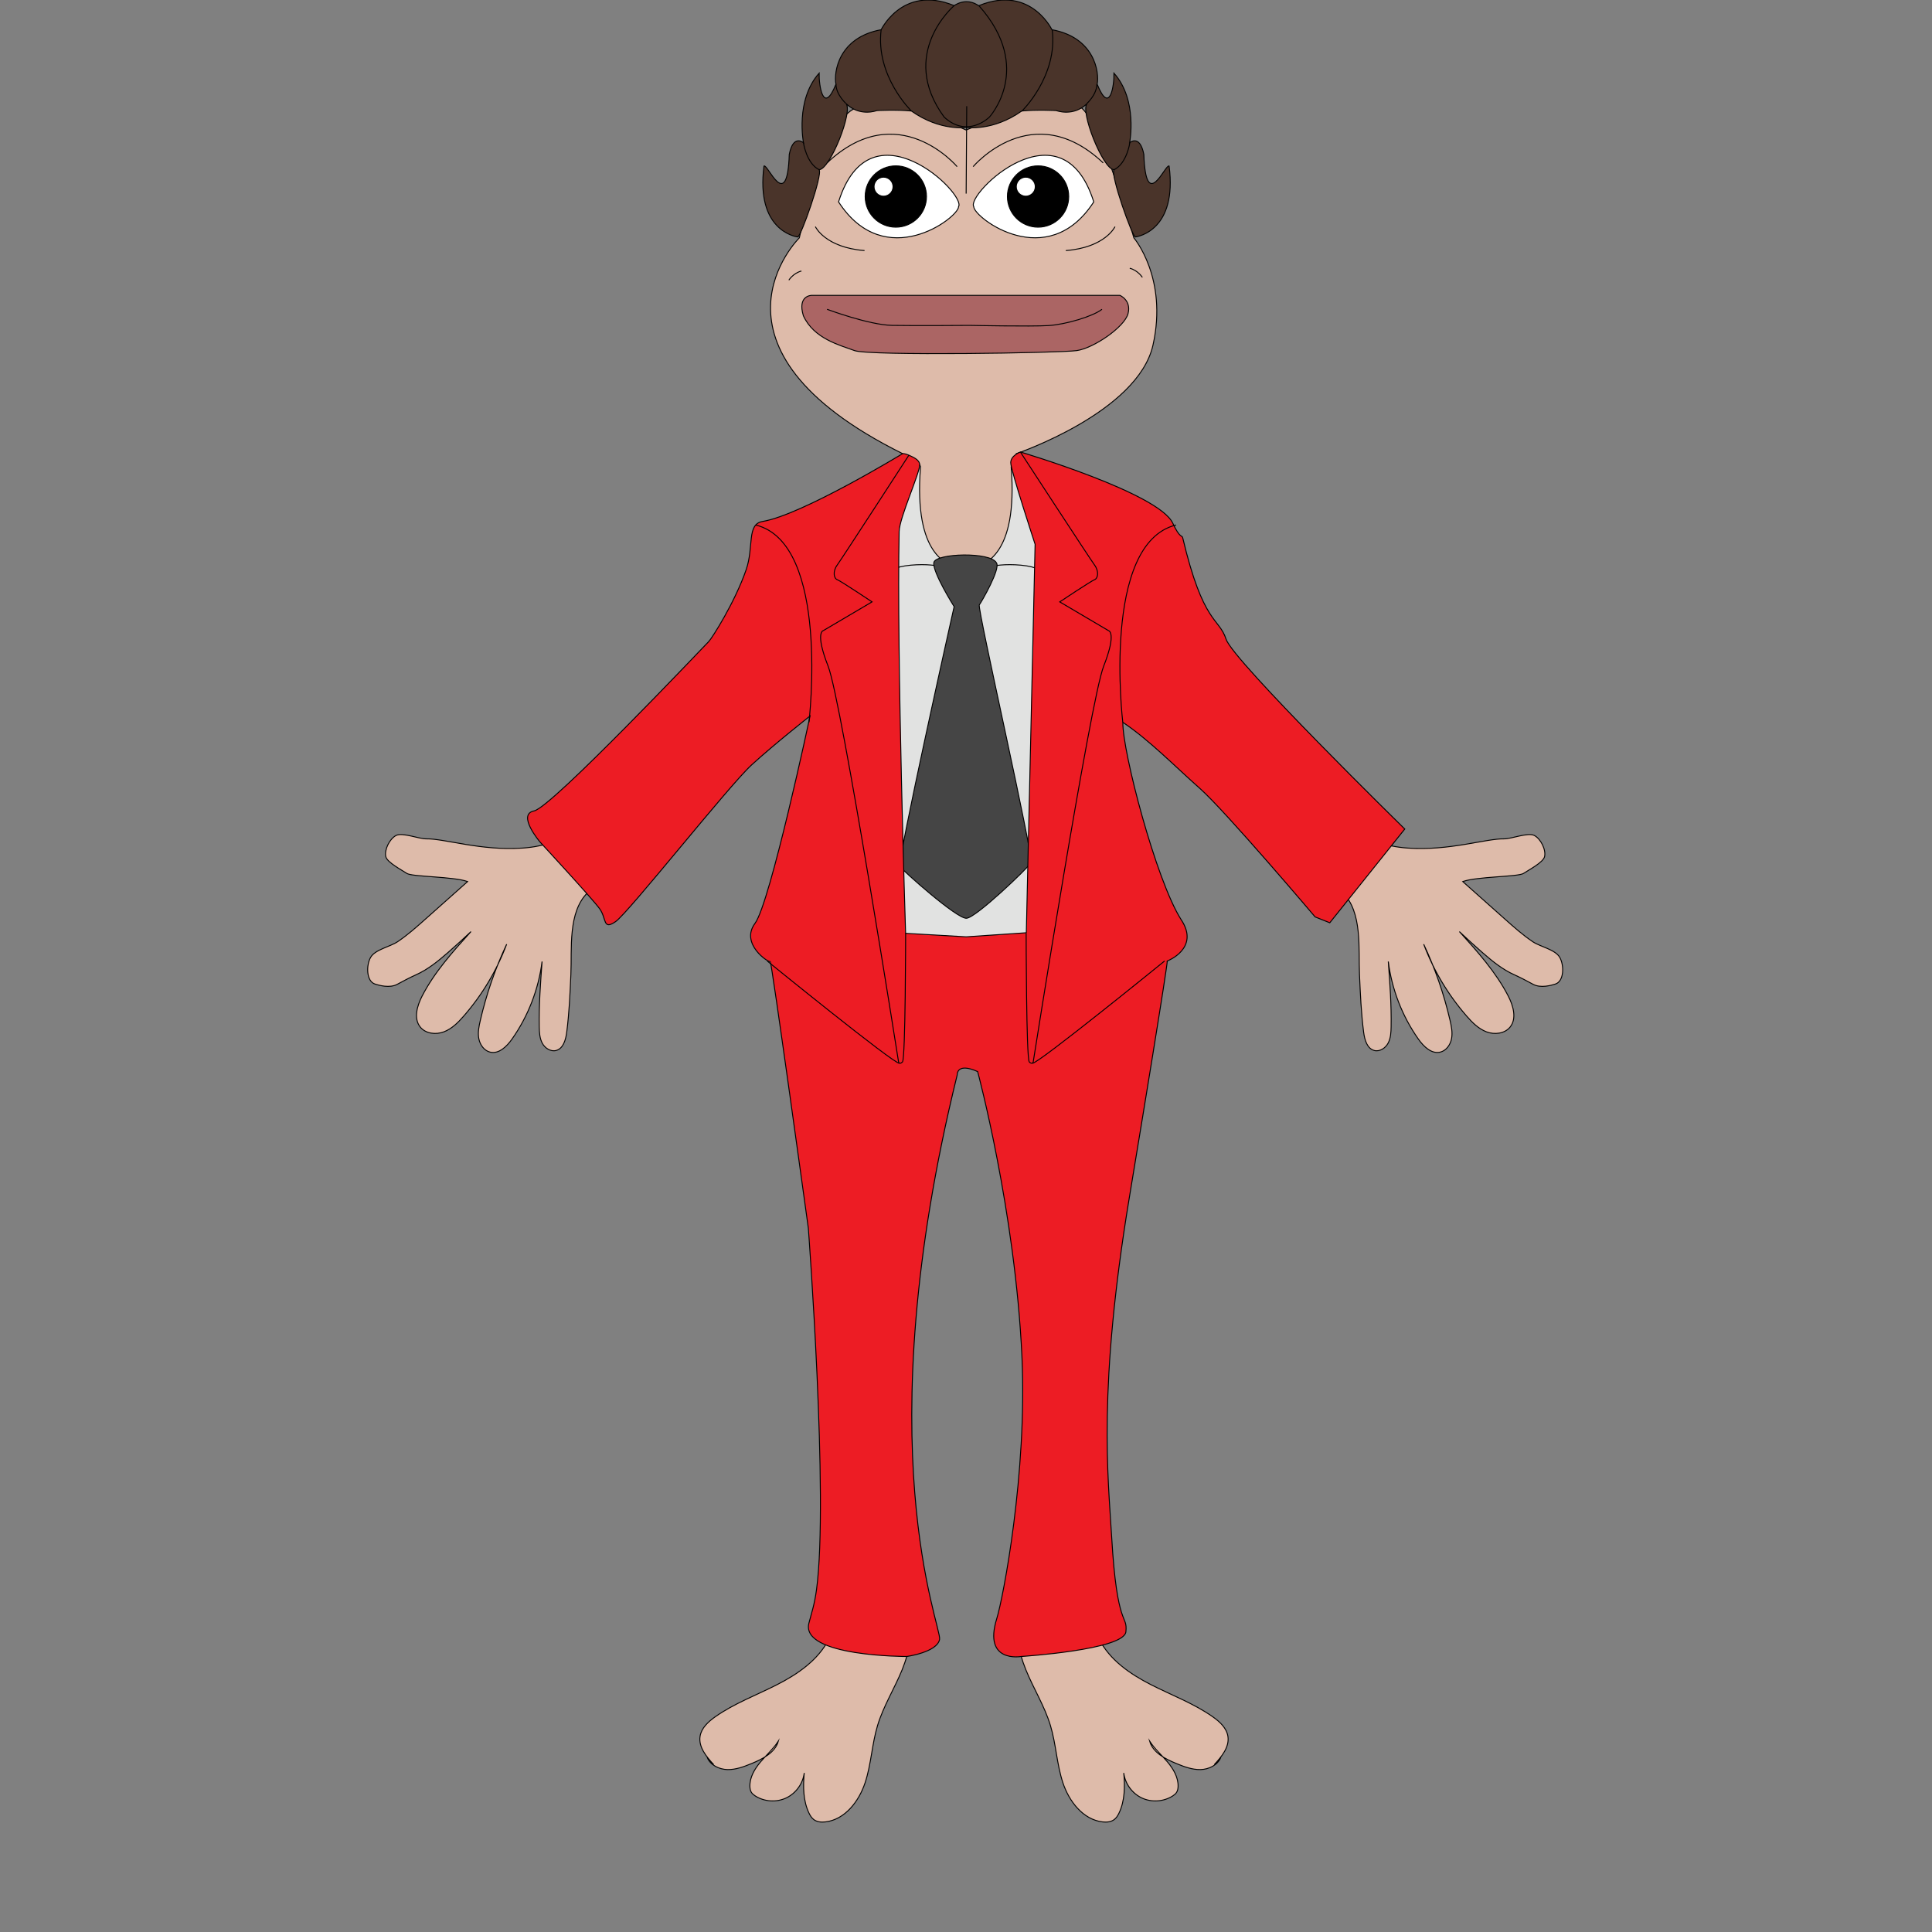 <svg width="300" height="300" viewBox="0 0 300 300" fill="none" xmlns="http://www.w3.org/2000/svg">
<rect x="0" y="0" width="300" height="300" fill="#808080" stroke="none"/>
<g clip-path="url(#clip0_1306_2975)">
<path d="M151.215 88.157C151.215 88.157 156.785 86.757 156.888 83.115C156.991 79.473 157.583 72.043 157.583 72.043L157.811 70.447C157.811 70.447 176.694 64.033 179.035 53.588C181.376 43.144 176.063 36.933 176.063 36.933C176.063 36.933 171.202 19.74 168.052 16.857C164.902 13.974 150.021 20.189 150.021 20.189C150.021 20.189 136.366 13.889 131.955 17.309C127.543 20.73 124.122 36.933 124.122 36.933C124.122 36.933 106.858 53.902 140.158 70.443C141.273 85.545 143.03 84.736 143.03 84.736C143.03 84.736 144.013 87.979 151.215 88.157Z" fill="#DEBBAA" stroke="black" stroke-width="0.146" stroke-miterlimit="10"/>
<path d="M126.047 45.863H173.893C173.893 45.863 175.7 46.605 175.162 48.7C174.62 50.791 169.827 54.063 167.194 54.44C164.561 54.815 134.952 55.281 132.693 54.44C130.434 53.599 126.393 52.616 124.75 49.038C123.777 45.849 126.047 45.863 126.047 45.863Z" fill="#AB6564" stroke="black" stroke-width="0.146" stroke-miterlimit="10"/>
<path d="M128.43 48.027C128.43 48.027 134.912 50.458 138.528 50.525C142.145 50.593 150.519 50.525 150.519 50.525C150.519 50.525 160.119 50.721 162.806 50.554C165.493 50.39 169.762 49.107 171.112 48.027" stroke="black" stroke-width="0.146" stroke-miterlimit="10"/>
<path d="M123.862 36.796C123.399 36.721 117.348 35.706 118.631 25.778C119.216 25.418 122.245 33.194 122.558 23.968C123.189 20.772 124.764 22.169 124.764 22.169C124.764 22.169 123.46 15.551 127.194 11.364C127.148 13.21 127.825 17.989 129.806 13.075C129.446 11.275 130.166 5.827 136.83 4.612C136.559 5.185 139.869 -2.544 148.172 0.877C149.583 1.458 149.914 1.572 149.914 1.572L150.085 19.781C150.085 19.781 146.02 20.433 141.519 17.237C139.157 17.002 136.153 17.169 136.153 17.169C136.153 17.169 133.501 18.206 131.335 16.043C132.55 17.123 128.905 26.306 127.194 26.352C127.779 27.118 124.326 36.871 123.862 36.796Z" fill="#4A342A" stroke="black" stroke-width="0.146" stroke-miterlimit="10"/>
<path d="M176.309 36.796C176.772 36.721 182.823 35.706 181.54 25.778C180.956 25.418 177.927 33.194 177.613 23.968C176.983 20.772 175.408 22.169 175.408 22.169C175.408 22.169 176.712 15.551 172.977 11.364C173.024 13.21 172.347 17.989 170.365 13.075C170.725 11.275 170.005 5.827 163.342 4.612C163.613 5.185 160.302 -2.544 151.999 0.877C150.588 1.458 150.257 1.572 150.257 1.572L150.086 19.781C150.086 19.781 154.152 20.433 158.652 17.237C161.015 17.002 164.019 17.169 164.019 17.169C164.019 17.169 166.67 18.206 168.837 16.043C167.621 17.123 171.267 26.306 172.977 26.352C172.393 27.118 175.846 36.871 176.309 36.796Z" fill="#4A342A" stroke="black" stroke-width="0.146" stroke-miterlimit="10"/>
<path d="M124.758 22.16C124.758 22.16 125.207 25.357 127.188 26.347Z" fill="#4A342A"/>
<path d="M124.758 22.16C124.758 22.16 125.207 25.357 127.188 26.347" stroke="black" stroke-width="0.146" stroke-miterlimit="10"/>
<path d="M131.333 16.042C131.333 16.042 129.833 14.702 129.805 13.07Z" fill="#4A342A"/>
<path d="M131.333 16.042C131.333 16.042 129.833 14.702 129.805 13.07" stroke="black" stroke-width="0.146" stroke-miterlimit="10"/>
<path d="M141.517 17.235C141.517 17.235 135.926 11.811 136.824 4.609Z" fill="#4A342A"/>
<path d="M141.517 17.235C141.517 17.235 135.926 11.811 136.824 4.609" stroke="black" stroke-width="0.146" stroke-miterlimit="10"/>
<path d="M175.438 22.16C175.438 22.16 174.989 25.357 173.008 26.347Z" fill="#4A342A"/>
<path d="M175.438 22.16C175.438 22.16 174.989 25.357 173.008 26.347" stroke="black" stroke-width="0.146" stroke-miterlimit="10"/>
<path d="M168.797 16.042C168.797 16.042 170.297 14.702 170.326 13.07Z" fill="#4A342A"/>
<path d="M168.797 16.042C168.797 16.042 170.297 14.702 170.326 13.07" stroke="black" stroke-width="0.146" stroke-miterlimit="10"/>
<path d="M158.695 17.235C158.695 17.235 164.286 11.811 163.388 4.609Z" fill="#4A342A"/>
<path d="M158.695 17.235C158.695 17.235 164.286 11.811 163.388 4.609" stroke="black" stroke-width="0.146" stroke-miterlimit="10"/>
<path d="M148.163 0.875C148.163 0.875 139.386 8.326 146.609 18.183C150.269 21.557 153.633 18.183 153.633 18.183C153.633 18.183 160.589 10.621 152.079 0.964C150.034 -0.554 148.163 0.875 148.163 0.875Z" fill="#4A342A" stroke="black" stroke-width="0.146" stroke-miterlimit="10"/>
<path d="M151.206 32.093C149.966 30.143 164.91 15.619 169.839 31.351C162.619 42.491 151.206 33.778 151.206 32.093Z" fill="white" stroke="black" stroke-width="0.146" stroke-miterlimit="10"/>
<path d="M148.619 25.877C148.619 25.877 139.415 14.93 128.422 25.3" stroke="black" stroke-width="0.146" stroke-miterlimit="10"/>
<path d="M126.609 35.195C126.609 35.195 128.11 38.434 134.246 38.908" stroke="black" stroke-width="0.146" stroke-miterlimit="10"/>
<path d="M122.492 43.5C122.492 43.5 123.166 42.421 124.449 42.082" stroke="black" stroke-width="0.146" stroke-miterlimit="10"/>
<path d="M151.109 25.877C151.109 25.877 160.314 14.93 171.307 25.3" stroke="black" stroke-width="0.146" stroke-miterlimit="10"/>
<path d="M173.136 35.195C173.136 35.195 171.636 38.434 165.5 38.908" stroke="black" stroke-width="0.146" stroke-miterlimit="10"/>
<path d="M177.386 43.071C177.386 43.071 176.713 41.991 175.43 41.652" stroke="black" stroke-width="0.146" stroke-miterlimit="10"/>
<path d="M150.023 30.062L150.113 16.492" stroke="black" stroke-width="0.146" stroke-miterlimit="10"/>
<path d="M148.844 32.093C150.084 30.143 135.139 15.619 130.211 31.351C137.434 42.491 148.844 33.778 148.844 32.093Z" fill="white" stroke="black" stroke-width="0.146" stroke-miterlimit="10"/>
<path d="M139.104 35.275C141.734 35.275 143.865 33.144 143.865 30.515C143.865 27.885 141.734 25.754 139.104 25.754C136.475 25.754 134.344 27.885 134.344 30.515C134.344 33.144 136.475 35.275 139.104 35.275Z" fill="black" stroke="black" stroke-width="0.146" stroke-miterlimit="10"/>
<path d="M137.196 30.319C137.93 30.319 138.525 29.723 138.525 28.989C138.525 28.255 137.93 27.66 137.196 27.66C136.462 27.66 135.867 28.255 135.867 28.989C135.867 29.723 136.462 30.319 137.196 30.319Z" fill="white" stroke="white" stroke-width="0.146" stroke-miterlimit="10"/>
<path d="M161.19 35.275C163.82 35.275 165.951 33.144 165.951 30.515C165.951 27.885 163.82 25.754 161.19 25.754C158.561 25.754 156.43 27.885 156.43 30.515C156.43 33.144 158.561 35.275 161.19 35.275Z" fill="black" stroke="black" stroke-width="0.146" stroke-miterlimit="10"/>
<path d="M159.282 30.319C160.016 30.319 160.611 29.723 160.611 28.989C160.611 28.255 160.016 27.66 159.282 27.66C158.548 27.66 157.953 28.255 157.953 28.989C157.953 29.723 158.548 30.319 159.282 30.319Z" fill="white" stroke="white" stroke-width="0.146" stroke-miterlimit="10"/>
<path d="M110.821 274.003C109.674 272.766 108.444 271.273 108.708 269.609C108.915 268.319 109.973 267.35 111.038 266.598C114 264.503 117.453 263.234 120.681 261.584C123.913 259.934 127.07 257.747 128.713 254.511C129.269 253.417 129.636 252.223 130.327 251.208C131.557 249.401 133.677 248.371 135.815 247.929C136.884 247.708 138.053 247.634 139.004 248.165C139.756 248.585 140.273 249.337 140.625 250.121C141.908 252.997 141.267 256.375 140.08 259.29C138.89 262.204 137.183 264.909 136.271 267.92C135.391 270.831 135.287 273.939 134.332 276.825C133.377 279.711 131.214 282.534 128.196 282.901C127.569 282.979 126.885 282.929 126.375 282.551C126.033 282.298 125.805 281.921 125.62 281.536C124.701 279.626 124.693 277.413 124.882 275.303C124.679 276.96 123.582 278.478 122.071 279.188C120.563 279.897 118.693 279.776 117.285 278.878C117.057 278.731 116.836 278.56 116.686 278.332C116.512 278.062 116.455 277.73 116.444 277.406C116.401 275.988 117.182 274.669 118.098 273.586C119.017 272.503 120.1 271.548 120.866 270.354C120.357 272.157 118.447 273.126 116.715 273.839C115.514 274.331 114.263 274.808 112.963 274.78C111.666 274.748 110.297 274.088 109.809 272.884" fill="#DEBBAA"/>
<path d="M110.821 274.003C109.674 272.766 108.444 271.273 108.708 269.609C108.915 268.319 109.973 267.35 111.038 266.598C114 264.503 117.453 263.234 120.681 261.584C123.913 259.934 127.07 257.747 128.713 254.511C129.269 253.417 129.636 252.223 130.327 251.208C131.557 249.401 133.677 248.371 135.815 247.929C136.884 247.708 138.053 247.634 139.004 248.165C139.756 248.585 140.273 249.337 140.625 250.121C141.908 252.997 141.267 256.375 140.08 259.29C138.89 262.204 137.183 264.909 136.271 267.92C135.391 270.831 135.287 273.939 134.332 276.825C133.377 279.711 131.214 282.534 128.196 282.901C127.569 282.979 126.885 282.929 126.375 282.551C126.033 282.298 125.805 281.921 125.62 281.536C124.701 279.626 124.693 277.413 124.882 275.303C124.679 276.96 123.582 278.478 122.071 279.188C120.563 279.897 118.693 279.776 117.285 278.878C117.057 278.731 116.836 278.56 116.686 278.332C116.512 278.062 116.455 277.73 116.444 277.406C116.401 275.988 117.182 274.669 118.098 273.586C119.017 272.503 120.1 271.548 120.866 270.354C120.357 272.157 118.447 273.126 116.715 273.839C115.514 274.331 114.263 274.808 112.963 274.78C111.666 274.748 110.297 274.088 109.809 272.884" stroke="black" stroke-width="0.146" stroke-miterlimit="10"/>
<path d="M188.556 274.003C189.703 272.766 190.933 271.273 190.669 269.609C190.462 268.319 189.404 267.35 188.339 266.598C185.377 264.503 181.924 263.234 178.696 261.584C175.464 259.934 172.307 257.747 170.664 254.511C170.108 253.417 169.741 252.223 169.05 251.208C167.82 249.401 165.7 248.371 163.562 247.929C162.493 247.708 161.324 247.634 160.373 248.165C159.621 248.585 159.104 249.337 158.752 250.121C157.469 252.997 158.11 256.375 159.297 259.29C160.487 262.204 162.194 264.909 163.106 267.92C163.986 270.831 164.09 273.939 165.045 276.825C166 279.711 168.163 282.534 171.181 282.901C171.808 282.979 172.492 282.929 173.002 282.551C173.344 282.298 173.572 281.921 173.757 281.536C174.676 279.626 174.684 277.413 174.495 275.303C174.698 276.96 175.795 278.478 177.306 279.188C178.814 279.897 180.684 279.776 182.092 278.878C182.32 278.731 182.541 278.56 182.691 278.332C182.865 278.062 182.922 277.73 182.933 277.406C182.976 275.988 182.195 274.669 181.279 273.586C180.36 272.503 179.277 271.548 178.511 270.354C179.02 272.157 180.93 273.126 182.662 273.839C183.863 274.331 185.114 274.808 186.414 274.78C187.711 274.748 189.08 274.088 189.568 272.884" fill="#DEBBAA"/>
<path d="M188.556 274.003C189.703 272.766 190.933 271.273 190.669 269.609C190.462 268.319 189.404 267.35 188.339 266.598C185.377 264.503 181.924 263.234 178.696 261.584C175.464 259.934 172.307 257.747 170.664 254.511C170.108 253.417 169.741 252.223 169.05 251.208C167.82 249.401 165.7 248.371 163.562 247.929C162.493 247.708 161.324 247.634 160.373 248.165C159.621 248.585 159.104 249.337 158.752 250.121C157.469 252.997 158.11 256.375 159.297 259.29C160.487 262.204 162.194 264.909 163.106 267.92C163.986 270.831 164.09 273.939 165.045 276.825C166 279.711 168.163 282.534 171.181 282.901C171.808 282.979 172.492 282.929 173.002 282.551C173.344 282.298 173.572 281.921 173.757 281.536C174.676 279.626 174.684 277.413 174.495 275.303C174.698 276.96 175.795 278.478 177.306 279.188C178.814 279.897 180.684 279.776 182.092 278.878C182.32 278.731 182.541 278.56 182.691 278.332C182.865 278.062 182.922 277.73 182.933 277.406C182.976 275.988 182.195 274.669 181.279 273.586C180.36 272.503 179.277 271.548 178.511 270.354C179.02 272.157 180.93 273.126 182.662 273.839C183.863 274.331 185.114 274.808 186.414 274.78C187.711 274.748 189.08 274.088 189.568 272.884" stroke="black" stroke-width="0.146" stroke-miterlimit="10"/>
<path d="M87.997 160.308C87.847 161.463 87.459 162.845 86.329 163.123C85.488 163.33 84.608 162.746 84.202 161.979C83.796 161.213 83.749 160.312 83.735 159.446C83.674 156.061 83.924 152.683 84.173 149.304C83.628 153.616 82.01 157.792 79.505 161.345C78.696 162.493 77.478 163.697 76.109 163.373C75.176 163.152 74.534 162.236 74.353 161.292C74.171 160.347 74.367 159.378 74.584 158.445C75.525 154.372 76.9 150.398 78.675 146.614C77.143 150.687 74.876 154.482 72.019 157.76C71.146 158.765 70.169 159.749 68.925 160.223C67.682 160.697 66.1 160.518 65.262 159.485C64.19 158.156 64.767 156.182 65.547 154.664C67.472 150.933 70.319 147.772 73.134 144.658C71.965 145.766 70.771 146.849 69.556 147.911C68.028 149.244 66.438 150.548 64.585 151.371C63.588 151.817 62.64 152.33 61.678 152.846C60.512 153.474 58.866 153.01 58.221 152.8C56.874 152.362 56.846 149.889 57.551 148.659C58.257 147.434 60.573 147.017 61.745 146.226C63.288 145.189 64.681 143.949 66.068 142.712C68.249 140.77 70.429 138.832 72.61 136.889C70.444 136.102 63.969 136.159 63.171 135.621C62.408 135.108 60.099 133.91 59.903 133.009C59.664 131.919 60.509 130.251 61.496 129.734C62.483 129.217 65.081 130.279 66.196 130.258C69.032 130.205 74.659 132.139 81.148 131.69C88.382 131.192 89.882 127.414 91.696 127.518C91.949 127.532 92.216 127.582 92.408 127.749C92.626 127.942 92.701 128.245 92.768 128.526C93.274 130.746 94.183 133.258 93.609 135.543C93.253 136.957 92.266 137.634 91.275 138.589C88.157 141.59 88.82 147.359 88.645 151.321C88.517 154.329 88.382 157.329 87.997 160.308Z" fill="#DEBBAA" stroke="black" stroke-width="0.146" stroke-miterlimit="10"/>
<path d="M211.749 160.308C211.899 161.463 212.287 162.845 213.417 163.123C214.258 163.33 215.138 162.746 215.544 161.979C215.95 161.213 215.997 160.312 216.011 159.446C216.072 156.061 215.822 152.683 215.573 149.304C216.118 153.616 217.736 157.792 220.241 161.345C221.05 162.493 222.268 163.697 223.637 163.373C224.57 163.152 225.212 162.236 225.393 161.292C225.575 160.347 225.379 159.378 225.162 158.445C224.221 154.372 222.846 150.398 221.071 146.614C222.603 150.687 224.87 154.482 227.727 157.76C228.6 158.765 229.577 159.749 230.82 160.223C232.064 160.697 233.646 160.518 234.484 159.485C235.556 158.156 234.979 156.182 234.199 154.664C232.274 150.933 229.427 147.772 226.612 144.658C227.781 145.766 228.975 146.849 230.19 147.911C231.718 149.244 233.308 150.548 235.161 151.371C236.158 151.817 237.106 152.33 238.068 152.846C239.234 153.474 240.88 153.01 241.525 152.8C242.872 152.362 242.9 149.889 242.195 148.659C241.489 147.434 239.173 147.017 238.001 146.226C236.458 145.189 235.064 143.949 233.678 142.712C231.498 140.77 229.317 138.832 227.136 136.889C229.302 136.102 235.777 136.159 236.575 135.621C237.338 135.108 239.647 133.91 239.843 133.009C240.082 131.919 239.237 130.251 238.25 129.734C237.263 129.217 234.665 130.279 233.55 130.258C230.714 130.205 225.087 132.139 218.598 131.69C211.364 131.192 209.864 127.414 208.05 127.518C207.797 127.532 207.53 127.582 207.338 127.749C207.12 127.942 207.045 128.245 206.978 128.526C206.472 130.746 205.563 133.258 206.137 135.543C206.493 136.957 207.48 137.634 208.471 138.589C211.589 141.59 210.926 147.359 211.101 151.321C211.229 154.329 211.364 157.329 211.749 160.308Z" fill="#DEBBAA" stroke="black" stroke-width="0.146" stroke-miterlimit="10"/>
<path d="M134.654 87.292L143.744 86.159L150.073 89.32L159.138 84.727L169.494 92.288L172.544 146.213L153.287 152.424L134.925 150.985L127.406 143.512L134.654 87.292Z" fill="#E1E2E1" stroke="black" stroke-width="0.146" stroke-miterlimit="10"/>
<path d="M152.098 88.119C152.412 87.31 158.142 86.718 157.012 72.475C159.164 66.874 163.08 90.909 163.08 90.909C163.08 90.909 163.547 88.204 158.533 87.759C153.52 87.313 151.784 88.928 152.098 88.119Z" fill="#E1E2E1" stroke="black" stroke-width="0.146" stroke-miterlimit="10"/>
<path d="M147.853 88.119C147.54 87.31 141.81 86.718 142.939 72.475C140.787 66.874 136.871 90.909 136.871 90.909C136.871 90.909 136.404 88.204 141.418 87.759C146.428 87.313 148.167 88.928 147.853 88.119Z" fill="#E1E2E1" stroke="black" stroke-width="0.146" stroke-miterlimit="10"/>
<path d="M148.158 94.196C148.158 94.196 144.748 88.797 145.008 87.354C145.268 85.911 153.785 85.644 154.729 87.4C155.402 88.302 152.423 93.433 152.067 93.928C151.711 94.424 160.587 133.183 160.085 133.988C159.582 134.794 151.582 142.498 150.072 142.587C148.561 142.672 140.265 135.25 139.755 134.576C139.246 133.896 148.158 94.196 148.158 94.196Z" fill="#454545" stroke="black" stroke-width="0.146" stroke-miterlimit="10"/>
<path d="M140.166 70.437C140.166 70.437 124.519 79.969 118.422 80.97C115.917 81.38 117.089 84.883 115.874 88.432C114.131 93.517 110.532 99.14 110.051 99.621C109.232 100.441 85.667 125.37 82.937 125.916C80.208 126.461 83.846 130.737 83.846 130.737C83.846 130.737 92.035 139.599 93.125 141.128C94.215 142.657 93.581 144.477 95.58 143.113C97.583 141.748 113.155 122.028 116.701 118.782C120.246 115.535 125.787 111.177 125.787 111.177C125.787 111.177 119.601 140.201 117.235 143.384C114.869 146.569 119.419 149.57 119.601 149.299C119.783 149.028 125.516 190.695 125.516 190.695C125.516 190.695 128.691 232.754 126.789 246.829C126.461 249.252 126.03 250.378 125.606 252.046C124.28 257.256 140.8 257.22 140.8 257.22C140.8 257.22 145.532 256.565 145.896 254.562C146.259 252.559 134.339 224.993 148.625 166.948C148.718 164.857 151.811 166.403 151.811 166.403C151.811 166.403 157.648 188.115 158.688 210.671C159.522 228.752 155.752 248.201 154.783 251.316C152.598 258.321 158.596 257.217 158.596 257.217C158.596 257.217 174.556 256.198 174.83 253.375C175.105 250.557 173.451 253.026 172.618 238.666C172.069 229.247 170.44 215.671 175.376 185.867C181.59 148.347 181.252 149.224 181.252 149.224C181.252 149.224 186.383 147.268 183.411 142.81C179.495 136.666 174.285 116.672 174.353 112.157C178.536 114.976 182.435 118.996 186.337 122.445C190.239 125.894 204.214 142.379 204.214 142.379L206.488 143.287L218.133 128.731C218.133 128.731 191.475 102.618 190.385 99.254C189.294 95.887 186.836 96.981 183.653 83.515C183.539 83.037 183.251 83.704 182.107 81.241C179.93 76.548 158.457 70.188 158.457 70.188C158.457 70.188 156.953 70.708 156.946 71.852C156.939 72.996 160.73 84.516 160.73 84.516L159.365 144.837L150.033 145.468L140.622 144.926C140.622 144.926 139.218 101.449 139.62 82.513C139.667 80.361 142.867 73.409 142.806 72.14C142.767 71.356 141.726 70.961 141.121 70.679C140.515 70.401 140.166 70.437 140.166 70.437Z" fill="#ED1C24" stroke="black" stroke-width="0.146" stroke-miterlimit="10"/>
<path d="M141.128 70.684C141.128 70.684 130.755 86.708 130.014 87.72C129.273 88.732 129.472 89.812 130.014 90.015C130.555 90.218 135.409 93.457 135.409 93.457L127.851 97.915C127.851 97.915 126.5 98.118 128.592 103.453C130.684 108.787 139.528 164.893 139.528 164.893C139.528 164.893 139.664 165.367 140.137 164.893C140.611 164.419 140.626 144.927 140.626 144.927" stroke="black" stroke-width="0.146" stroke-miterlimit="10"/>
<path d="M119.133 149.227C119.133 149.227 138.917 165.305 139.658 165.102" stroke="black" stroke-width="0.146" stroke-miterlimit="10"/>
<path d="M125.611 112.165C125.611 112.165 128.957 84.36 117.344 81.523" stroke="black" stroke-width="0.146" stroke-miterlimit="10"/>
<path d="M158.445 70.195C158.445 70.195 169.21 86.712 169.952 87.724C170.693 88.736 170.493 89.816 169.952 90.019C169.41 90.222 164.557 93.461 164.557 93.461L172.115 97.919C172.115 97.919 173.465 98.122 171.373 103.456C169.282 108.791 160.437 164.897 160.437 164.897C160.437 164.897 160.302 165.37 159.828 164.897C159.354 164.423 159.34 144.931 159.34 144.931" stroke="black" stroke-width="0.146" stroke-miterlimit="10"/>
<path d="M180.833 149.227C180.833 149.227 161.049 165.305 160.308 165.102" stroke="black" stroke-width="0.146" stroke-miterlimit="10"/>
<path d="M174.346 112.165C174.346 112.165 171 84.36 182.613 81.523" stroke="black" stroke-width="0.146" stroke-miterlimit="10"/>
</g>
<defs>
<clipPath id="clip0_1306_2975">
<rect width="300" height="300" fill="white"/>
</clipPath>
</defs>
</svg>

